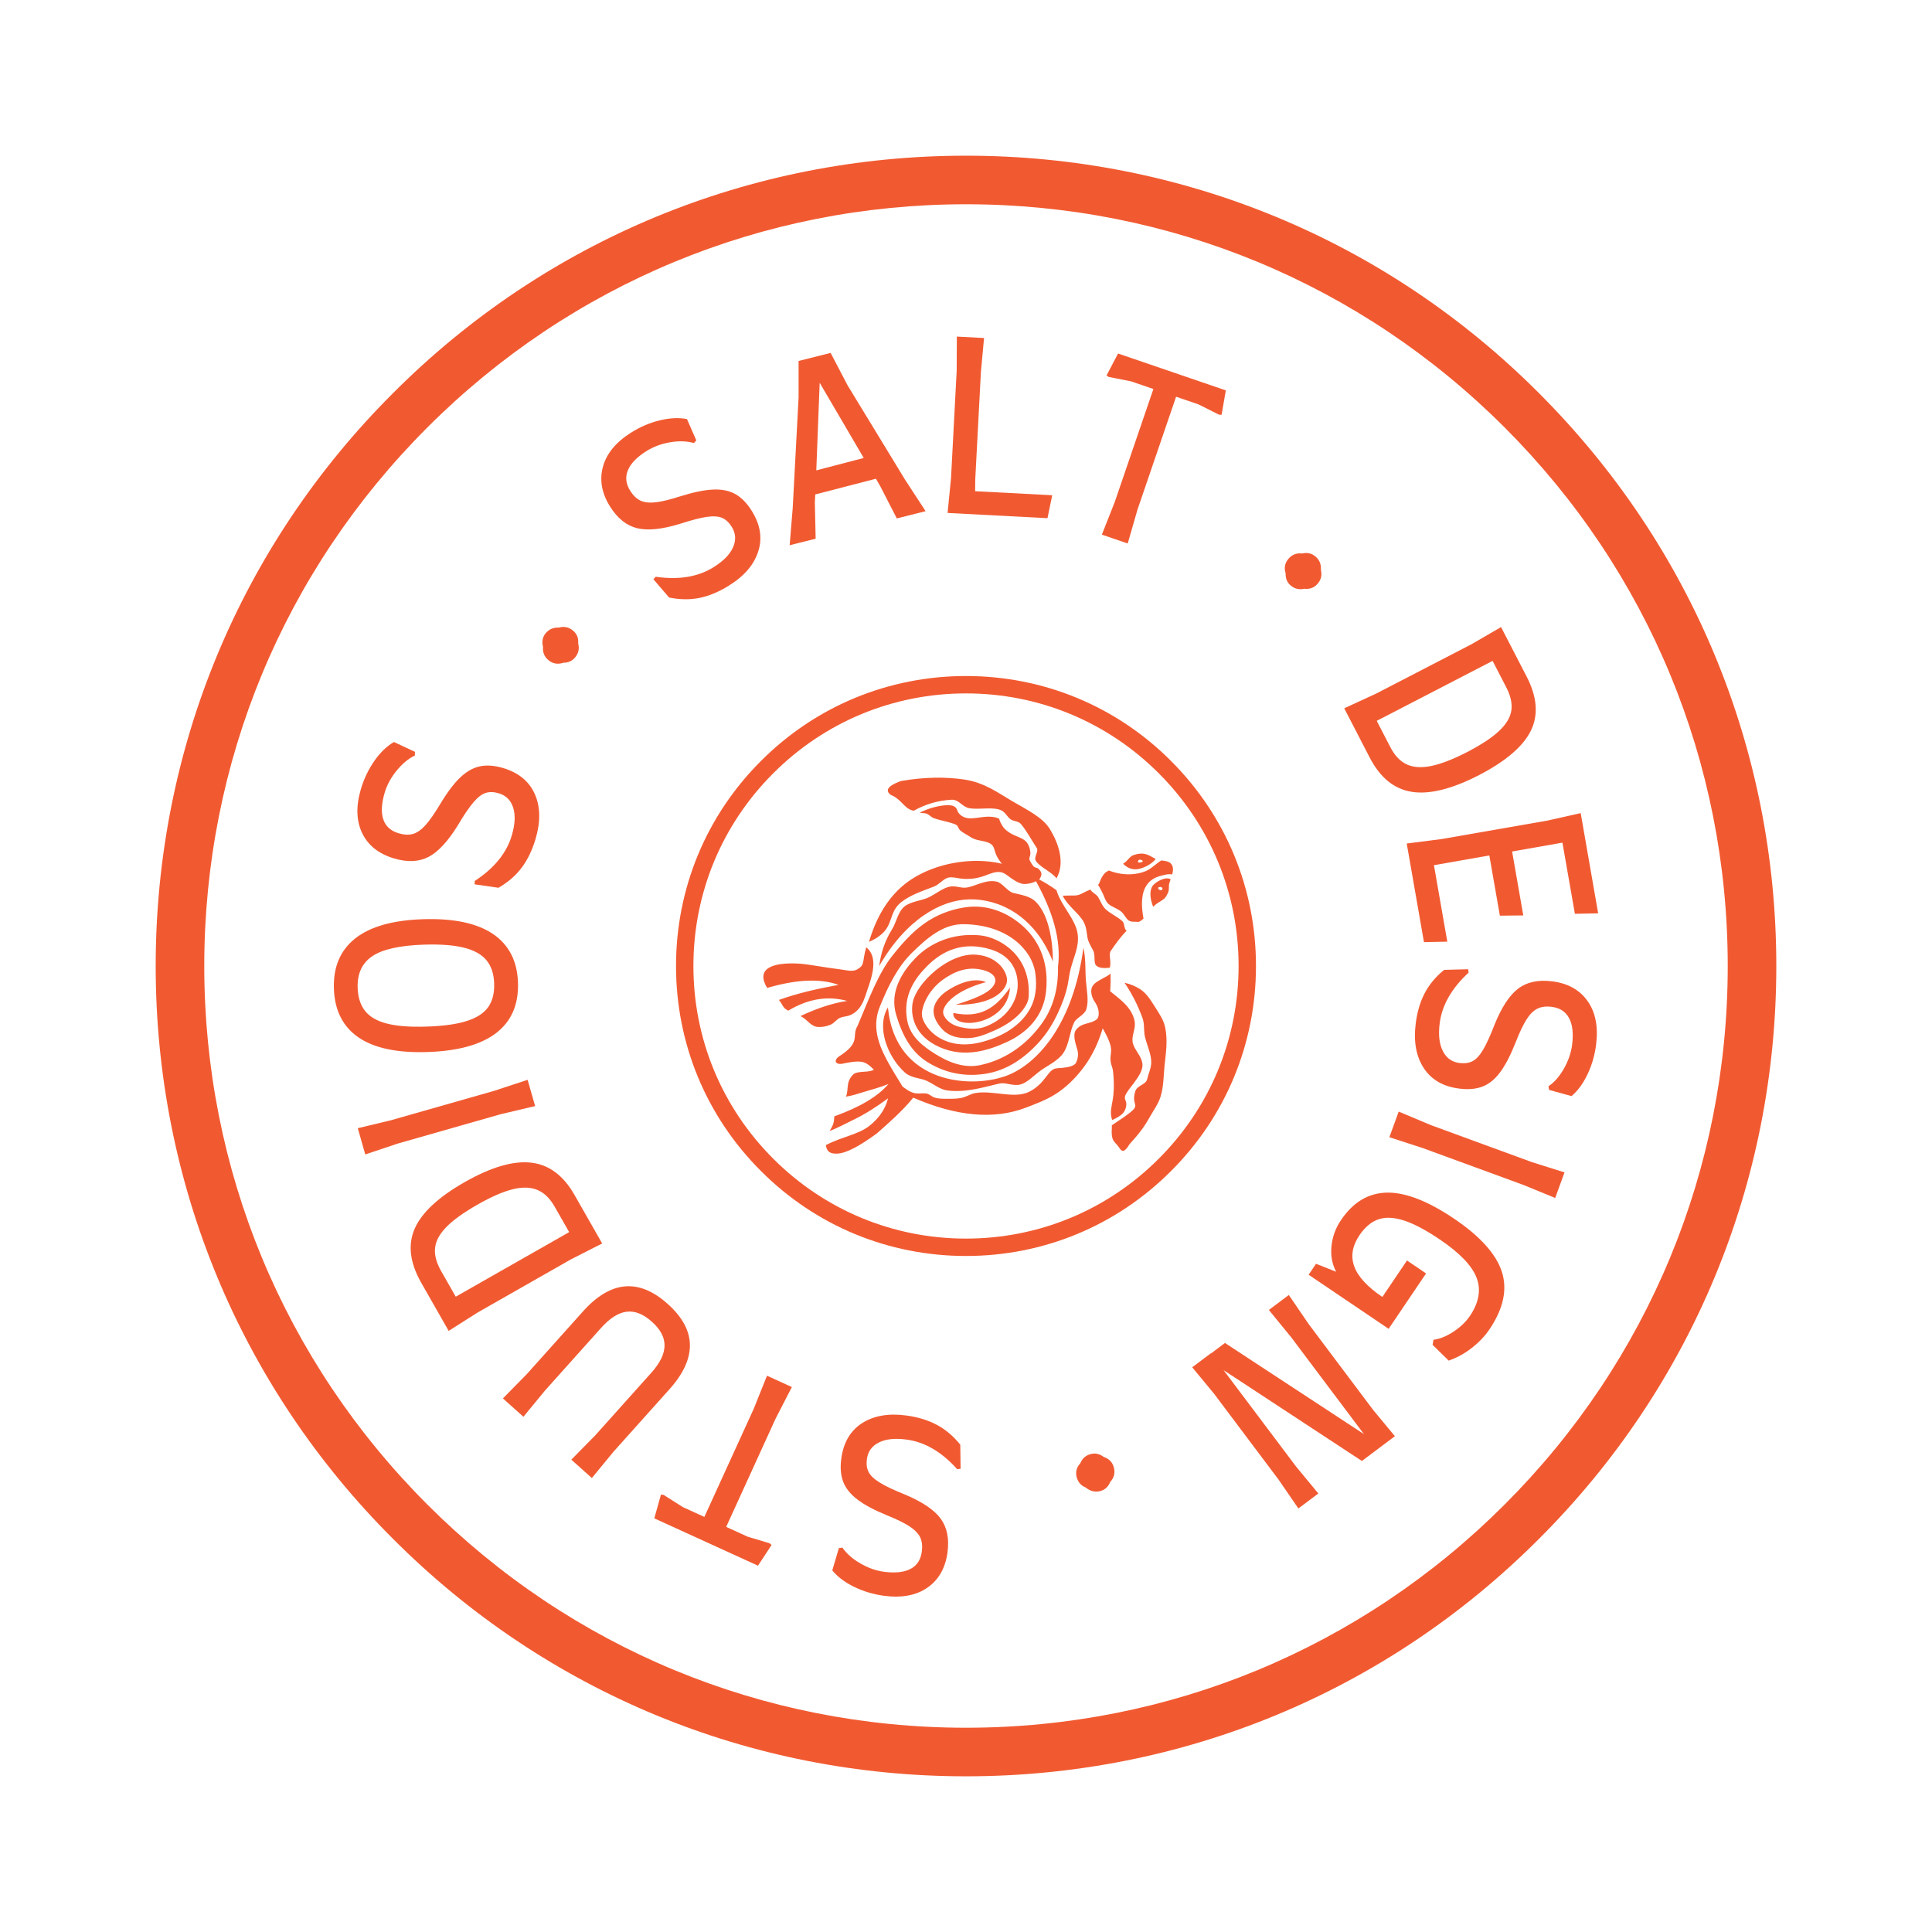 <svg xmlns="http://www.w3.org/2000/svg" xmlns:xlink="http://www.w3.org/1999/xlink" width="500" zoomAndPan="magnify" viewBox="0 0 375 375" height="500" preserveAspectRatio="xMidYMid meet" version="1.0"><defs><g/><clipPath id="033525a352"><path d="M 30.219 30.219 L 344.781 30.219 L 344.781 344.781 L 30.219 344.781 Z M 30.219 30.219 " clip-rule="nonzero"/></clipPath><clipPath id="ada210cdb8"><path d="M 187.5 344.781 C 145.508 344.781 105.969 328.438 76.297 298.703 C 46.562 269.031 30.219 229.492 30.219 187.5 C 30.219 145.508 46.562 105.969 76.297 76.297 C 105.969 46.562 145.508 30.219 187.5 30.219 C 229.492 30.219 269.031 46.562 298.703 76.297 C 328.438 106.031 344.781 145.508 344.781 187.5 C 344.781 229.492 328.438 269.031 298.703 298.703 C 269.031 328.438 229.492 344.781 187.5 344.781 Z M 187.5 39.648 C 148.023 39.648 110.871 55.047 82.961 82.961 C 55.047 110.871 39.648 148.023 39.648 187.5 C 39.648 226.977 55.047 264.129 82.961 292.039 C 110.871 319.953 148.023 335.352 187.5 335.352 C 226.977 335.352 264.129 319.953 292.039 292.039 C 319.953 264.129 335.352 226.977 335.352 187.5 C 335.352 148.023 319.953 110.871 292.039 82.961 C 264.129 55.047 226.977 39.648 187.5 39.648 Z M 187.5 39.648 " clip-rule="nonzero"/></clipPath><clipPath id="b036ac0c97"><path d="M 131.215 131.215 L 243.785 131.215 L 243.785 243.785 L 131.215 243.785 Z M 131.215 131.215 " clip-rule="nonzero"/></clipPath><clipPath id="a375114aa9"><path d="M 187.5 243.785 C 172.473 243.785 158.32 237.938 147.703 227.297 C 137.062 216.68 131.215 202.527 131.215 187.5 C 131.215 172.473 137.062 158.32 147.703 147.703 C 158.32 137.062 172.473 131.215 187.5 131.215 C 202.527 131.215 216.68 137.062 227.297 147.703 C 237.938 158.344 243.785 172.473 243.785 187.5 C 243.785 202.527 237.938 216.68 227.297 227.297 C 216.68 237.938 202.527 243.785 187.5 243.785 Z M 187.5 134.59 C 173.371 134.59 160.078 140.102 150.09 150.09 C 140.102 160.078 134.59 173.371 134.59 187.5 C 134.59 201.629 140.102 214.922 150.09 224.91 C 160.078 234.898 173.371 240.41 187.5 240.41 C 201.629 240.41 214.922 234.898 224.91 224.91 C 234.898 214.922 240.41 201.629 240.41 187.5 C 240.41 173.371 234.898 160.078 224.91 150.09 C 214.922 140.102 201.629 134.59 187.5 134.59 Z M 187.5 134.59 " clip-rule="nonzero"/></clipPath><clipPath id="6b04bf1910"><path d="M 148 150.762 L 227.918 150.762 L 227.918 223.953 L 148 223.953 Z M 148 150.762 " clip-rule="nonzero"/></clipPath></defs><g fill="#f15a31" fill-opacity="1"><g transform="translate(129.198, 120.776)"><g><path d="M 12.312 -7.125 C 10.395 -5.926 8.504 -5.129 6.641 -4.734 C 4.785 -4.348 2.797 -4.367 0.672 -4.797 L -2.375 -8.344 L -1.922 -8.828 C 2.555 -8.18 6.301 -8.801 9.312 -10.688 C 11.227 -11.883 12.488 -13.176 13.094 -14.562 C 13.695 -15.945 13.613 -17.258 12.844 -18.5 C 12.312 -19.352 11.688 -19.938 10.969 -20.25 C 10.258 -20.562 9.273 -20.629 8.016 -20.453 C 6.754 -20.273 5.004 -19.82 2.766 -19.094 C -0.703 -18.031 -3.469 -17.75 -5.531 -18.25 C -7.594 -18.758 -9.348 -20.164 -10.797 -22.469 C -12.422 -25.07 -12.875 -27.656 -12.156 -30.219 C -11.445 -32.781 -9.617 -34.984 -6.672 -36.828 C -4.922 -37.93 -3.078 -38.719 -1.141 -39.188 C 0.797 -39.656 2.555 -39.738 4.141 -39.438 L 5.953 -35.297 L 5.484 -34.781 C 4.148 -35.164 2.629 -35.219 0.922 -34.938 C -0.785 -34.656 -2.328 -34.086 -3.703 -33.234 C -5.586 -32.047 -6.797 -30.797 -7.328 -29.484 C -7.867 -28.18 -7.719 -26.859 -6.875 -25.516 C -6.289 -24.586 -5.617 -23.945 -4.859 -23.594 C -4.098 -23.25 -3.117 -23.145 -1.922 -23.281 C -0.734 -23.414 0.848 -23.801 2.828 -24.438 C 5.379 -25.238 7.504 -25.676 9.203 -25.75 C 10.898 -25.832 12.344 -25.539 13.531 -24.875 C 14.719 -24.207 15.773 -23.129 16.703 -21.641 C 18.379 -18.973 18.805 -16.348 17.984 -13.766 C 17.172 -11.191 15.281 -8.977 12.312 -7.125 Z M 12.312 -7.125 "/></g></g></g><g fill="#f15a31" fill-opacity="1"><g transform="translate(151.896, 106.172)"><g><path d="M 27.766 -6.953 L 22.172 -5.547 L 18.953 -11.812 L 18.125 -13.25 L 6.344 -10.203 L 6.266 -8.641 L 6.422 -1.609 L 1.375 -0.344 L 1.969 -7.562 L 3.109 -29.047 L 3.109 -36.109 L 9.328 -37.672 L 12.594 -31.422 L 23.797 -13.031 Z M 15.75 -17.281 L 7.203 -31.875 L 6.547 -14.875 Z M 15.75 -17.281 "/></g></g></g><g fill="#f15a31" fill-opacity="1"><g transform="translate(180.128, 99.36)"><g><path d="M 24.109 -3.234 L 23.188 1.219 L 3.797 0.203 L 4.469 -6.625 L 5.562 -27.406 L 5.594 -34.031 L 10.875 -33.75 L 10.266 -27.156 L 9.172 -6.375 L 9.141 -4.016 Z M 24.109 -3.234 "/></g></g></g><g fill="#f15a31" fill-opacity="1"><g transform="translate(204.137, 100.444)"><g><path d="M 32.969 -19.922 L 32.438 -19.969 L 28.484 -21.953 L 24.141 -23.438 L 16.656 -1.547 L 14.75 5.047 L 9.734 3.328 L 12.25 -3.047 L 19.734 -24.938 L 15.406 -26.422 L 11.062 -27.281 L 10.641 -27.562 L 12.875 -31.828 L 33.797 -24.672 Z M 32.969 -19.922 "/></g></g></g><g fill="#f15a31" fill-opacity="1"><g transform="translate(228.384, 109.591)"><g/></g></g><g fill="#f15a31" fill-opacity="1"><g transform="translate(237.978, 115.009)"><g><path d="M 17.797 -1.734 C 17.129 -0.941 16.27 -0.609 15.219 -0.734 C 14.219 -0.504 13.332 -0.707 12.562 -1.344 C 11.863 -1.938 11.531 -2.723 11.562 -3.703 C 11.227 -4.773 11.406 -5.719 12.094 -6.531 C 12.789 -7.352 13.68 -7.703 14.766 -7.578 C 15.766 -7.805 16.625 -7.613 17.344 -7 C 18.133 -6.344 18.488 -5.469 18.406 -4.375 C 18.656 -3.383 18.453 -2.504 17.797 -1.734 Z M 17.797 -1.734 "/></g></g></g><g fill="#f15a31" fill-opacity="1"><g transform="translate(251.59, 126.945)"><g/></g></g><g fill="#f15a31" fill-opacity="1"><g transform="translate(259.165, 134.106)"><g><path d="M 37.141 -2.812 C 39.191 1.145 39.473 4.648 37.984 7.703 C 36.492 10.754 33.133 13.633 27.906 16.344 C 22.676 19.039 18.336 20.125 14.891 19.594 C 11.453 19.062 8.723 16.848 6.703 12.953 L 1.75 3.375 L 7.984 0.5 L 26.453 -9.062 L 32.188 -12.391 Z M 10.688 10.891 C 11.539 12.547 12.609 13.672 13.891 14.266 C 15.18 14.859 16.773 14.957 18.672 14.562 C 20.578 14.164 22.883 13.27 25.594 11.875 C 28.383 10.426 30.461 9.051 31.828 7.75 C 33.203 6.457 33.988 5.133 34.188 3.781 C 34.383 2.438 34.047 0.926 33.172 -0.75 L 30.547 -5.828 L 8.062 5.812 Z M 10.688 10.891 "/></g></g></g><g fill="#f15a31" fill-opacity="1"><g transform="translate(272.39, 159.995)"><g><path d="M 8.531 22.781 L 4 22.875 L 0.656 3.734 L 7.453 2.859 L 27.953 -0.719 L 34.422 -2.172 L 37.812 17.281 L 33.297 17.375 L 30.875 3.562 L 21.109 5.281 L 23.281 17.688 L 18.734 17.734 L 16.688 6.047 L 5.938 7.938 Z M 8.531 22.781 "/></g></g></g><g fill="#f15a31" fill-opacity="1"><g transform="translate(276.997, 184.706)"><g><path d="M -2.219 14.047 C -1.945 11.805 -1.375 9.836 -0.5 8.141 C 0.363 6.453 1.629 4.922 3.297 3.547 L 7.969 3.422 L 8.062 4.078 C 4.738 7.141 2.863 10.441 2.438 13.984 C 2.164 16.223 2.379 18.008 3.078 19.344 C 3.773 20.688 4.852 21.445 6.312 21.625 C 7.301 21.738 8.141 21.617 8.828 21.266 C 9.516 20.91 10.188 20.188 10.844 19.094 C 11.5 18.008 12.25 16.367 13.094 14.172 C 14.457 10.805 15.984 8.477 17.672 7.188 C 19.359 5.906 21.551 5.43 24.25 5.766 C 27.301 6.141 29.598 7.41 31.141 9.578 C 32.68 11.742 33.238 14.551 32.812 18 C 32.562 20.051 32.008 21.977 31.156 23.781 C 30.312 25.582 29.27 27.004 28.031 28.047 L 23.672 26.844 L 23.562 26.141 C 24.707 25.359 25.707 24.211 26.562 22.703 C 27.426 21.191 27.957 19.633 28.156 18.031 C 28.426 15.82 28.219 14.098 27.531 12.859 C 26.852 11.617 25.727 10.906 24.156 10.719 C 23.07 10.582 22.156 10.703 21.406 11.078 C 20.656 11.453 19.957 12.145 19.312 13.156 C 18.664 14.164 17.961 15.641 17.203 17.578 C 16.223 20.066 15.227 21.992 14.219 23.359 C 13.219 24.734 12.082 25.672 10.812 26.172 C 9.539 26.672 8.035 26.812 6.297 26.594 C 3.172 26.219 0.863 24.898 -0.625 22.641 C -2.113 20.391 -2.645 17.523 -2.219 14.047 Z M -2.219 14.047 "/></g></g></g><g fill="#f15a31" fill-opacity="1"><g transform="translate(272.799, 212.201)"><g><path d="M 5.031 6.219 L 24.562 13.375 L 30.875 15.359 L 29.062 20.328 L 22.938 17.812 L 3.406 10.656 L -3.125 8.531 L -1.312 3.562 Z M 5.031 6.219 "/></g></g></g><g fill="#f15a31" fill-opacity="1"><g transform="translate(269.456, 224.549)"><g><path d="M 12.766 11.984 C 17.836 15.41 20.93 18.844 22.047 22.281 C 23.16 25.719 22.363 29.445 19.656 33.469 C 18.77 34.781 17.641 35.973 16.266 37.047 C 14.898 38.129 13.391 38.961 11.734 39.547 L 8.609 36.484 L 8.781 35.5 C 9.988 35.352 11.27 34.836 12.625 33.953 C 13.977 33.066 15.051 32.047 15.844 30.891 C 17.613 28.266 18.047 25.781 17.141 23.438 C 16.234 21.102 13.863 18.641 10.031 16.047 C 7.352 14.234 5.051 13.008 3.125 12.375 C 1.195 11.738 -0.461 11.648 -1.859 12.109 C -3.266 12.578 -4.508 13.613 -5.594 15.219 C -6.977 17.281 -7.312 19.297 -6.594 21.266 C -5.875 23.242 -4.055 25.219 -1.141 27.188 L 3.641 20.109 L 7.344 22.625 L 0.078 33.375 L -15.453 22.875 L -14.016 20.75 L -10.109 22.297 C -10.898 20.805 -11.203 19.148 -11.016 17.328 C -10.836 15.504 -10.219 13.812 -9.156 12.25 C -6.812 8.781 -3.844 7.008 -0.25 6.938 C 3.344 6.875 7.68 8.555 12.766 11.984 Z M 12.766 11.984 "/></g></g></g><g fill="#f15a31" fill-opacity="1"><g transform="translate(253.187, 249.075)"><g><path d="M -17.5 21.5 L -21.781 16.312 L -18.156 13.594 L -18.125 13.625 L -15.422 11.594 L 11.547 29.281 L -2.562 10.5 L -6.906 5.188 L -3.031 2.281 L 0.844 7.953 L 13.328 24.578 L 17.562 29.688 L 11.156 34.5 L -15.688 16.875 L -1.609 35.594 L 2.703 40.812 L -1.172 43.719 L -5 38.141 Z M -17.5 21.5 "/></g></g></g><g fill="#f15a31" fill-opacity="1"><g transform="translate(227.938, 266.593)"><g/></g></g><g fill="#f15a31" fill-opacity="1"><g transform="translate(217.944, 271.233)"><g><path d="M -8.969 15.469 C -9.219 14.469 -8.984 13.578 -8.266 12.797 C -7.879 11.848 -7.203 11.25 -6.234 11 C -5.348 10.77 -4.516 10.953 -3.734 11.547 C -2.66 11.91 -1.992 12.609 -1.734 13.641 C -1.473 14.68 -1.711 15.609 -2.453 16.422 C -2.836 17.367 -3.488 17.957 -4.406 18.188 C -5.406 18.438 -6.328 18.211 -7.172 17.516 C -8.117 17.129 -8.719 16.445 -8.969 15.469 Z M -8.969 15.469 "/></g></g></g><g fill="#f15a31" fill-opacity="1"><g transform="translate(200.312, 275.338)"><g/></g></g><g fill="#f15a31" fill-opacity="1"><g transform="translate(189.968, 277.157)"><g><path d="M -14.031 -2.406 C -11.789 -2.102 -9.832 -1.504 -8.156 -0.609 C -6.477 0.273 -4.953 1.562 -3.578 3.25 L -3.516 7.922 L -4.172 8.016 C -7.191 4.648 -10.469 2.734 -14 2.266 C -16.238 1.961 -18.031 2.148 -19.375 2.828 C -20.727 3.504 -21.504 4.57 -21.703 6.031 C -21.836 7.02 -21.727 7.859 -21.375 8.547 C -21.031 9.242 -20.316 9.926 -19.234 10.594 C -18.16 11.27 -16.531 12.047 -14.344 12.922 C -10.988 14.328 -8.676 15.879 -7.406 17.578 C -6.145 19.285 -5.695 21.488 -6.062 24.188 C -6.477 27.227 -7.781 29.504 -9.969 31.016 C -12.164 32.523 -14.988 33.047 -18.438 32.578 C -20.477 32.297 -22.395 31.719 -24.188 30.844 C -25.977 29.977 -27.391 28.914 -28.422 27.656 L -27.141 23.328 L -26.453 23.234 C -25.672 24.379 -24.531 25.391 -23.031 26.266 C -21.539 27.148 -20 27.703 -18.406 27.922 C -16.195 28.211 -14.469 28.023 -13.219 27.359 C -11.977 26.703 -11.254 25.586 -11.047 24.016 C -10.898 22.93 -11.004 22.008 -11.359 21.25 C -11.723 20.5 -12.406 19.789 -13.406 19.125 C -14.406 18.469 -15.867 17.75 -17.797 16.969 C -20.273 15.957 -22.188 14.938 -23.531 13.906 C -24.883 12.883 -25.805 11.738 -26.297 10.469 C -26.785 9.195 -26.91 7.691 -26.672 5.953 C -26.254 2.828 -24.91 0.535 -22.641 -0.922 C -20.367 -2.379 -17.5 -2.875 -14.031 -2.406 Z M -14.031 -2.406 "/></g></g></g><g fill="#f15a31" fill-opacity="1"><g transform="translate(163.061, 273.492)"><g><path d="M -34.766 16.594 L -34.25 16.672 L -30.5 19.047 L -26.344 20.938 L -16.734 -0.109 L -14.188 -6.469 L -9.359 -4.266 L -12.5 1.828 L -22.109 22.875 L -17.938 24.781 L -13.703 26.047 L -13.297 26.391 L -15.938 30.406 L -36.062 21.219 Z M -34.766 16.594 "/></g></g></g><g fill="#f15a31" fill-opacity="1"><g transform="translate(140.191, 263.541)"><g><path d="M -42.578 7.891 L -37.938 3.172 L -27.047 -8.984 C -21.68 -14.984 -16.195 -15.473 -10.594 -10.453 C -7.77 -7.93 -6.332 -5.289 -6.281 -2.531 C -6.238 0.227 -7.551 3.098 -10.219 6.078 L -21.109 18.234 L -25.312 23.344 L -29.297 19.781 L -24.656 15.062 L -13.766 2.906 C -12.078 1.02 -11.223 -0.727 -11.203 -2.344 C -11.18 -3.969 -12.004 -5.52 -13.672 -7 C -15.328 -8.488 -16.957 -9.133 -18.562 -8.938 C -20.164 -8.738 -21.812 -7.695 -23.5 -5.812 L -34.391 6.344 L -38.594 11.453 Z M -42.578 7.891 "/></g></g></g><g fill="#f15a31" fill-opacity="1"><g transform="translate(118.758, 244.654)"><g><path d="M -37.016 4.297 C -39.211 0.422 -39.629 -3.066 -38.266 -6.172 C -36.898 -9.285 -33.66 -12.301 -28.547 -15.219 C -23.43 -18.125 -19.141 -19.379 -15.672 -18.984 C -12.203 -18.598 -9.383 -16.492 -7.219 -12.672 L -1.875 -3.297 L -7.984 -0.188 L -26.062 10.109 L -31.672 13.672 Z M -11.109 -10.453 C -12.023 -12.066 -13.141 -13.145 -14.453 -13.688 C -15.773 -14.238 -17.379 -14.281 -19.266 -13.812 C -21.148 -13.344 -23.414 -12.352 -26.062 -10.844 C -28.789 -9.289 -30.812 -7.836 -32.125 -6.484 C -33.445 -5.129 -34.176 -3.773 -34.312 -2.422 C -34.457 -1.066 -34.062 0.43 -33.125 2.078 L -30.297 7.031 L -8.281 -5.5 Z M -11.109 -10.453 "/></g></g></g><g fill="#f15a31" fill-opacity="1"><g transform="translate(104.913, 218.343)"><g><path d="M -7.719 -2.078 L -27.719 3.625 L -34.016 5.734 L -35.469 0.641 L -29.016 -0.906 L -9.016 -6.609 L -2.5 -8.75 L -1.047 -3.656 Z M -7.719 -2.078 "/></g></g></g><g fill="#f15a31" fill-opacity="1"><g transform="translate(100.308, 206.433)"><g><path d="M 0.234 -15.688 C 0.367 -11.457 -1.039 -8.203 -4 -5.922 C -6.969 -3.648 -11.422 -2.422 -17.359 -2.234 C -23.242 -2.047 -27.703 -2.992 -30.734 -5.078 C -33.773 -7.172 -35.363 -10.332 -35.5 -14.562 C -35.633 -18.758 -34.25 -22.004 -31.344 -24.297 C -28.445 -26.586 -24.055 -27.828 -18.172 -28.016 C -12.234 -28.203 -7.711 -27.242 -4.609 -25.141 C -1.516 -23.035 0.098 -19.883 0.234 -15.688 Z M -4.391 -15.547 C -4.453 -17.398 -4.941 -18.891 -5.859 -20.016 C -6.773 -21.148 -8.219 -21.969 -10.188 -22.469 C -12.156 -22.977 -14.766 -23.18 -18.016 -23.078 C -22.711 -22.922 -26.051 -22.176 -28.031 -20.844 C -30.02 -19.52 -30.973 -17.473 -30.891 -14.703 C -30.828 -12.848 -30.344 -11.348 -29.438 -10.203 C -28.531 -9.055 -27.109 -8.238 -25.172 -7.75 C -23.234 -7.258 -20.68 -7.066 -17.516 -7.172 C -14.266 -7.273 -11.672 -7.633 -9.734 -8.25 C -7.797 -8.863 -6.406 -9.758 -5.562 -10.938 C -4.719 -12.125 -4.328 -13.66 -4.391 -15.547 Z M -4.391 -15.547 "/></g></g></g><g fill="#f15a31" fill-opacity="1"><g transform="translate(99.415, 176.349)"><g><path d="M 4.531 -13.484 C 3.883 -11.316 2.992 -9.473 1.859 -7.953 C 0.723 -6.43 -0.781 -5.125 -2.656 -4.031 L -7.297 -4.703 L -7.266 -5.359 C -3.484 -7.828 -1.086 -10.77 -0.078 -14.188 C 0.566 -16.352 0.656 -18.156 0.188 -19.594 C -0.27 -21.031 -1.203 -21.957 -2.609 -22.375 C -3.566 -22.656 -4.414 -22.676 -5.156 -22.438 C -5.895 -22.207 -6.676 -21.609 -7.5 -20.641 C -8.332 -19.68 -9.348 -18.188 -10.547 -16.156 C -12.453 -13.062 -14.344 -11.02 -16.219 -10.031 C -18.102 -9.051 -20.348 -8.953 -22.953 -9.734 C -25.898 -10.609 -27.953 -12.238 -29.109 -14.625 C -30.266 -17.02 -30.348 -19.883 -29.359 -23.219 C -28.766 -25.195 -27.898 -27.004 -26.766 -28.641 C -25.629 -30.273 -24.359 -31.504 -22.953 -32.328 L -18.875 -30.422 L -18.891 -29.703 C -20.129 -29.109 -21.301 -28.141 -22.406 -26.797 C -23.508 -25.461 -24.289 -24.023 -24.75 -22.484 C -25.383 -20.336 -25.469 -18.598 -25 -17.266 C -24.539 -15.941 -23.551 -15.055 -22.031 -14.609 C -20.977 -14.297 -20.051 -14.254 -19.25 -14.484 C -18.445 -14.723 -17.645 -15.285 -16.844 -16.172 C -16.039 -17.066 -15.102 -18.406 -14.031 -20.188 C -12.656 -22.488 -11.352 -24.227 -10.125 -25.406 C -8.895 -26.582 -7.617 -27.312 -6.297 -27.594 C -4.973 -27.883 -3.469 -27.781 -1.781 -27.281 C 1.238 -26.383 3.297 -24.695 4.391 -22.219 C 5.484 -19.75 5.531 -16.836 4.531 -13.484 Z M 4.531 -13.484 "/></g></g></g><g fill="#f15a31" fill-opacity="1"><g transform="translate(108.287, 149.827)"><g/></g></g><g fill="#f15a31" fill-opacity="1"><g transform="translate(113.413, 140.075)"><g><path d="M -2.266 -17.734 C -1.453 -17.098 -1.094 -16.25 -1.188 -15.188 C -0.926 -14.195 -1.109 -13.312 -1.734 -12.531 C -2.297 -11.812 -3.062 -11.445 -4.031 -11.438 C -5.113 -11.082 -6.07 -11.234 -6.906 -11.891 C -7.738 -12.555 -8.109 -13.438 -8.016 -14.531 C -8.273 -15.52 -8.113 -16.383 -7.531 -17.125 C -6.883 -17.926 -6.016 -18.305 -4.922 -18.266 C -3.93 -18.535 -3.047 -18.359 -2.266 -17.734 Z M -2.266 -17.734 "/></g></g></g><g clip-path="url(#033525a352)"><g clip-path="url(#ada210cdb8)"><path fill="#f15a31" d="M 30.219 30.219 L 344.781 30.219 L 344.781 344.781 L 30.219 344.781 Z M 30.219 30.219 " fill-opacity="1" fill-rule="nonzero"/></g></g><g clip-path="url(#b036ac0c97)"><g clip-path="url(#a375114aa9)"><path fill="#f15a31" d="M 131.215 131.215 L 243.785 131.215 L 243.785 243.785 L 131.215 243.785 Z M 131.215 131.215 " fill-opacity="1" fill-rule="nonzero"/></g></g><g clip-path="url(#6b04bf1910)"><path fill="#f15a31" d="M 161.258 198.871 C 161.945 198.562 162.371 197.863 163.043 197.562 C 163.57 197.328 164.215 197.312 164.746 197.141 C 165.418 196.922 165.953 196.547 166.387 196.121 C 167.527 195.004 167.914 193.422 168.406 191.996 C 169.195 189.707 170.586 185.797 168.137 183.867 C 167.297 186.715 167.957 187.227 166.418 188.141 C 165.582 188.641 164.598 188.367 163.363 188.195 C 161.773 187.973 159.809 187.715 157.609 187.344 C 155.77 187.031 153.727 186.855 151.496 187.133 C 147.594 187.73 147.695 189.773 148.91 191.758 C 154.148 190.23 158.887 189.781 162.766 191.16 C 158.766 191.895 154.848 192.766 151.188 194.086 C 151.645 194.609 151.867 195.207 152.16 195.555 C 152.367 195.797 152.656 195.992 153 196.172 C 157.102 193.703 160.875 193.32 164.438 194.273 C 161.449 194.73 158.426 195.773 155.375 197.219 C 155.5 197.285 155.625 197.352 155.746 197.426 C 156.812 198.07 157.48 199.27 158.75 199.332 C 159.57 199.375 160.418 199.242 161.258 198.871 Z M 215.562 188.961 C 215.586 190.105 215.57 191.254 215.484 192.406 C 217.23 193.828 218.66 194.844 219.566 196.441 C 220.023 197.242 220.332 198.176 220.273 199.039 C 220.199 200.148 219.668 201.195 219.844 202.281 C 219.996 203.195 220.668 204.031 221.152 204.867 C 221.531 205.516 221.766 206.18 221.762 206.762 C 221.746 207.832 220.973 209.023 220.105 210.184 C 219.477 211.031 218.754 211.859 218.426 212.621 C 218.148 213.266 218.57 213.602 218.609 214.141 C 218.664 214.926 218.352 215.855 217.547 216.453 C 217.039 216.828 216.488 217.141 215.887 217.383 C 215.734 217.039 215.656 216.598 215.633 216.082 C 215.586 215.117 215.965 213.906 216.098 212.625 C 216.27 211.035 216.195 209.344 216.039 207.91 C 215.969 207.289 215.699 206.797 215.598 206.176 C 215.238 204.051 216.66 204.168 214.031 199.602 C 213.121 202.648 211.875 205.086 210.41 207.066 C 208.754 209.301 206.902 211.09 204.855 212.379 C 203.055 213.52 201.082 214.238 199.219 214.961 C 192.887 217.414 185.523 216.648 177.262 213.055 C 175.133 215.672 172.633 217.84 170.223 219.977 C 166.941 222.387 164.297 223.836 162.562 223.91 C 161.391 223.961 160.504 223.754 160.301 222.266 C 163.363 220.652 166.641 220.215 168.766 218.512 C 170.574 217.062 171.836 215.32 172.371 213.184 C 170.184 214.801 167.949 216.25 165.633 217.355 C 164.191 218.043 162.598 218.941 161.027 219.52 C 161.27 219.117 161.508 218.723 161.66 218.344 C 161.871 217.824 161.902 217.238 161.945 216.68 C 166.781 214.941 170.363 212.871 172.453 210.402 C 170.855 211.059 169.199 211.488 167.699 211.938 C 166.461 212.309 165.336 212.711 164.191 212.855 C 164.527 212.191 164.457 211.215 164.617 210.355 C 164.754 209.625 165.141 208.996 165.574 208.582 C 166.453 207.746 168.621 208.277 169.625 207.617 C 168.887 206.934 168.191 206.203 167.133 206.082 C 166.047 205.953 164.848 206.195 163.422 206.484 C 162.289 206.656 161.758 205.969 162.711 205.145 C 167.32 202.254 165.199 201.145 166.441 199.145 C 168.762 193.645 170.484 188.957 173.18 185.539 C 175.113 183.082 177.148 180.848 179.438 179.234 C 181.801 177.57 184.434 176.562 187.207 176.125 C 191.648 175.43 195.508 177.16 198.262 179.512 C 201.219 182.039 203.711 186.199 203.035 192.465 C 202.504 197.391 199.227 200.52 195.43 202.254 C 192.082 203.785 187.355 205.438 182.434 203.277 C 177.406 201.07 176.637 196.996 177.184 194.445 C 177.957 190.832 184.055 184.914 189.457 185.301 C 193.879 185.617 195.688 188.941 195.445 190.539 C 195.188 192.242 192.793 195.098 185.473 195.031 C 187.879 194.301 189.719 193.582 190.988 192.875 C 193.777 191.32 194.047 189.266 191.098 188.367 C 187.691 187.328 184.891 188.805 182.961 190.199 C 180.051 192.305 178.84 195.551 178.941 197.012 C 179.02 198.188 180.195 200.242 182.496 201.539 C 184.398 202.613 187.074 203.164 190.539 202.262 C 195.68 200.926 198.777 198.227 200.16 195.355 C 201.316 192.949 201.176 190.391 200.922 188.711 C 200.254 184.359 195.574 179.5 187.074 179.383 C 182.953 179.324 179.762 182.254 177.078 184.871 C 174.309 187.566 172.473 191.184 170.77 195.395 C 169.957 197.391 169.793 199.598 170.594 202.199 C 171.418 204.871 173.309 207.828 175.188 210.906 C 177.613 212.77 178.113 212.102 179.652 212.23 C 180.371 212.289 180.727 212.805 181.395 213.031 C 182.176 213.297 183.266 213.273 184.062 213.273 C 185.062 213.273 186.066 213.27 186.953 213.016 C 187.781 212.773 188.496 212.285 189.367 212.148 C 192.688 211.637 196.297 213.109 199.125 212.168 C 200.293 211.781 201.48 210.887 202.398 209.82 C 203.16 208.941 203.668 208.016 204.426 207.566 C 204.859 207.305 205.516 207.328 206.238 207.266 C 207.359 207.168 208.582 206.883 208.879 206.246 C 209.156 205.648 209.383 204.703 209.133 203.832 C 208.73 202.438 208.184 200.883 208.828 199.93 C 209.086 199.547 209.602 199.109 210.227 198.883 C 211.414 198.453 212.91 198.309 213.176 197.367 C 213.383 196.629 213.234 195.539 212.508 194.484 C 211.805 193.473 211.613 192.203 212.016 191.473 C 212.641 190.332 214.844 189.703 215.562 188.961 Z M 221.562 167.348 C 221.848 167.301 221.883 167.078 221.648 166.969 C 221.438 166.867 221.16 166.789 220.988 166.977 C 220.895 167.078 220.828 167.309 220.945 167.387 C 221.117 167.496 221.359 167.379 221.562 167.348 Z M 224.992 172.184 C 225.141 172.145 225.312 172.152 225.449 172.215 C 225.68 172.312 225.715 172.594 225.473 172.758 C 225.336 172.848 225.117 172.762 224.98 172.668 C 224.75 172.512 224.73 172.258 224.992 172.184 Z M 206.27 173.863 C 207.289 175.922 209.422 177.246 210.344 178.965 C 211.102 180.371 210.816 181.73 211.359 182.898 C 211.617 183.457 211.891 183.984 212.164 184.465 C 212.652 185.312 212.238 186.777 212.711 187.332 C 213.402 188.137 214.953 187.844 215.402 187.84 C 215.773 186.703 215.117 185.277 215.602 184.566 C 216.516 183.234 217.484 181.852 218.668 180.676 C 218.125 180.27 218.328 179.262 217.871 178.828 C 216.922 177.922 215.535 177.348 214.672 176.547 C 213.906 175.844 213.641 174.914 213.133 174.102 C 212.773 173.52 211.922 173.254 211.66 172.66 C 211.297 172.816 210.945 172.953 210.668 173.094 C 210.02 173.418 209.602 173.688 209.023 173.777 C 208.371 173.875 207.535 173.777 206.27 173.863 Z M 220.93 178.965 C 221.125 178.895 221.316 178.82 221.5 178.684 C 221.66 178.562 221.812 178.434 221.953 178.297 C 221.414 175.441 221.586 173.219 222.602 171.758 C 223.203 170.898 224.098 170.301 225.316 169.996 C 225.953 169.836 226.762 169.574 227.52 169.727 C 227.73 168.965 227.781 168.297 227.363 167.73 C 226.938 167.156 226.133 167.105 225.406 167.012 C 224.281 167.719 223.406 168.676 222.348 169.098 C 221.941 169.258 221.531 169.387 221.117 169.48 C 219.227 169.906 217.18 169.73 215.23 168.965 C 215.082 169.039 214.941 169.117 214.805 169.199 C 214.309 169.496 213.941 170.094 213.641 170.723 C 213.48 171.051 213.441 171.402 213.191 171.691 C 213.172 171.711 213.156 171.73 213.137 171.75 C 213.473 172.27 213.73 172.812 214 173.34 C 214.348 174.02 214.543 174.887 215.133 175.441 C 215.699 175.973 216.688 176.25 217.527 176.867 C 218.176 177.348 218.52 178.305 219.125 178.695 C 219.66 179.039 220.465 178.832 220.93 178.965 Z M 224.328 166.727 C 223.914 166.523 223.52 166.262 223.102 166.062 C 222.547 165.797 221.961 165.641 221.316 165.691 C 220.883 165.723 220.469 165.816 220.062 165.953 C 219.246 166.234 218.973 166.984 218.18 167.523 C 218.117 167.566 218.051 167.609 217.984 167.652 C 218.852 168.512 219.812 168.859 220.863 168.691 C 221.887 168.531 223.453 167.828 224.328 166.727 Z M 223.832 176.02 C 223.91 175.938 223.988 175.855 224.07 175.781 C 224.883 175.012 225.969 174.703 226.352 173.965 C 226.539 173.605 226.766 173.277 226.832 172.891 C 226.922 172.398 226.832 171.848 226.965 171.438 C 227.047 171.172 227.137 170.914 227.219 170.664 C 226.223 170.027 224.059 171.273 223.605 172.125 C 223.09 173.09 223.258 174.566 223.832 176.02 Z M 191.395 190.621 C 188.664 189.504 185.203 191.332 183.559 192.504 C 182.352 193.359 181.156 194.781 181.203 196.344 C 181.234 197.348 181.754 198.496 182.734 199.602 C 184.25 201.305 186.176 201.5 187.711 201.5 C 189.57 201.504 191.289 200.781 193.004 200.031 C 194.445 199.398 196.48 198.273 197.879 196.793 C 198.773 195.844 199.602 194.648 199.668 193.449 C 199.855 190.152 198.988 187.551 197.344 185.508 C 195.801 183.586 193.043 181.801 190.074 181.539 C 184.809 181.078 180.48 183.07 177.688 185.961 C 175.301 188.434 172.555 192.379 173.953 197.004 C 175.148 200.969 176.836 204.133 179.93 206.094 C 182.66 207.824 186.348 209.113 191.031 208.457 C 195.352 207.852 198.801 205.422 201.57 202.395 C 203.07 200.754 204.344 198.805 205.379 196.535 C 206.137 194.879 206.859 193.07 207.262 191.047 C 207.473 189.969 207.566 189.012 207.785 188.168 C 208.5 185.41 209.512 183.699 209.164 181.227 C 208.758 178.379 205.922 175.781 205.066 172.789 C 203.969 172.004 202.848 171.301 201.699 170.699 C 201.926 170.426 202.059 170.129 202.125 169.812 C 202.211 169.41 201.918 168.887 201.477 168.562 C 201.238 168.387 200.934 168.441 200.68 168.215 C 200.352 167.918 200.062 167.359 199.887 167.035 C 199.648 166.594 199.98 166.191 199.996 165.727 C 200.02 165.027 199.781 164.281 199.48 163.766 C 198.875 162.738 197.609 162.5 196.406 161.887 C 195.797 161.574 195.074 161.031 194.719 160.523 C 194.316 159.949 193.984 159.242 193.941 158.914 C 193.207 158.551 192.168 158.445 191.051 158.555 C 189.863 158.672 188.578 159.008 187.465 158.727 C 186.949 158.598 186.375 158.238 186.043 157.773 C 185.789 157.422 185.773 156.98 185.461 156.707 C 184.992 156.293 184.227 156.234 183.555 156.293 C 181.961 156.43 180.281 156.863 178.535 157.73 C 178.93 157.875 179.352 157.77 179.773 157.906 C 180.422 158.113 180.629 158.582 181.297 158.82 C 182.621 159.289 184.398 159.555 185.488 160.043 C 186 160.273 185.98 160.785 186.324 161.125 C 186.832 161.625 187.668 161.988 188.332 162.445 C 188.711 162.707 189.227 162.914 189.742 163.039 C 190.723 163.281 191.785 163.367 192.445 163.906 C 192.977 164.348 192.996 164.984 193.258 165.68 C 193.52 166.375 194.023 167.137 194.473 167.648 C 188.52 166.238 181.516 167.613 176.828 170.727 C 173.188 173.145 170.379 177.023 168.668 182.812 C 169.984 182.254 170.879 181.609 171.527 180.93 C 172.555 179.84 172.812 178.605 173.223 177.527 C 173.59 176.574 174.102 175.75 174.957 175.086 C 176.852 173.625 179.148 172.922 181.32 172.07 C 182.266 171.703 183.137 170.559 184.066 170.344 C 184.789 170.18 185.609 170.402 186.379 170.516 C 187.148 170.625 187.867 170.625 188.699 170.551 C 189.348 170.492 190.238 170.305 191.078 170 C 192.16 169.609 193.215 169.105 194.223 169.285 C 194.977 169.418 195.527 169.941 196.172 170.391 C 197.113 171.047 198.109 171.66 199.047 171.586 C 199.801 171.527 200.492 171.363 201.082 171.039 C 204.293 176.855 206.023 182.43 205.355 187.629 C 205.445 192.156 204.301 195.781 202.191 198.699 C 199.566 202.34 195.641 205.555 190.348 206.719 C 187 207.453 183.91 206.074 181.418 204.504 C 179.219 203.117 176.711 201.266 176.105 198.148 C 175.145 193.184 177.656 189.824 179.977 187.492 C 182.867 184.586 186.922 182.59 192.391 184.312 C 196.492 185.602 197.543 188.695 197.539 191.137 C 197.535 193.988 195.801 197.453 191.434 199.211 C 189.574 199.957 187.758 199.652 186.477 199.375 C 184.184 198.883 183.066 197.379 183.062 196.461 C 183.059 195.031 185.352 192.254 191.395 190.621 Z M 185.031 196.609 C 184.766 200.109 195.594 199.109 196.039 191.691 C 193.191 195.793 190.168 197.691 185.031 196.609 Z M 210.289 183.969 C 208.312 198.758 201.492 206.191 195.945 208.562 C 189.039 211.516 173.773 210.617 172.344 195.535 C 170.059 199.312 172.223 205.105 175.656 208.195 C 176.801 209.223 178.656 209.258 179.773 209.742 C 181.078 210.309 182.391 211.441 183.781 211.641 C 187.625 212.195 191.609 210.805 194.098 210.297 C 195.188 210.07 196.645 210.844 198.02 210.508 C 199.395 210.172 200.688 208.73 202.012 207.773 C 203.254 206.875 205.379 205.902 206.398 204.383 C 207.555 202.66 207.578 200.332 208.496 198.445 C 208.926 197.566 210.469 196.988 210.816 195.996 C 211.395 194.324 210.938 192.395 210.773 190.293 C 210.617 188.312 210.789 186.184 210.289 183.969 Z M 170.652 187.5 C 171.004 184.734 171.879 182.418 173.078 180.492 C 174.008 179.004 174.273 177.039 175.5 175.996 C 176.727 174.953 178.914 174.828 180.254 174.18 C 181.594 173.531 182.941 172.426 184.207 172.121 C 185.324 171.852 186.379 172.344 187.305 172.301 C 189.027 172.227 191.227 170.605 193.469 171.125 C 194.598 171.383 195.531 173.039 196.711 173.328 C 198.047 173.652 199.832 173.922 200.879 174.883 C 203.258 177.066 204.352 181.719 204.363 186.637 C 200.809 177.586 193.793 174.484 188.266 174.562 C 182.562 174.641 175.824 178.531 170.652 187.5 Z M 215.805 218.418 C 223.02 213.68 219.188 215.52 220.363 211.801 C 220.727 210.641 222.414 210.57 222.668 209.453 C 222.926 208.316 223.406 207.48 223.453 206.301 C 223.516 204.707 222.652 202.988 222.238 201.254 C 221.945 200.016 222.203 198.773 221.738 197.539 C 221.277 196.309 220.773 195.121 220.148 193.91 C 219.957 193.539 219.758 193.164 219.539 192.785 C 219.164 192.125 218.746 191.449 218.273 190.75 C 219.43 191.012 220.434 191.441 221.293 191.996 C 222.562 192.812 223.375 194.16 224.211 195.484 C 224.996 196.73 225.836 197.934 226.141 199.328 C 226.703 201.898 226.293 204.422 226.039 206.828 C 225.828 208.812 225.891 210.883 225.242 212.934 C 224.828 214.25 223.918 215.488 223.117 216.91 C 222.117 218.688 221.078 220.086 219.195 222.141 C 218.961 222.621 218.363 223.355 218.051 223.379 C 217.602 223.41 217.395 222.992 217.105 222.574 C 216.805 222.141 216.148 221.633 215.957 221.031 C 215.637 220.031 215.863 218.906 215.805 218.418 Z M 205.066 170.488 C 204.133 169.223 201.809 168.312 201.051 167.086 C 200.594 166.352 201.684 165.273 201.223 164.578 C 200.191 163.027 199.23 161.18 198.133 159.914 C 197.652 159.363 196.719 159.418 196.176 159.039 C 195.484 158.551 195.16 157.668 194.332 157.285 C 192.703 156.527 190.078 157.227 188.102 156.863 C 186.754 156.617 186.125 155.152 184.672 155.23 C 182.305 155.352 179.828 155.984 177.355 157.363 C 175.48 157.031 175.113 155.191 172.906 154.289 C 171.746 153.441 172.273 152.551 174.828 151.605 C 179.414 150.801 183.535 150.773 187.152 151.305 C 191.07 151.875 193.766 153.926 196.465 155.5 C 199.527 157.281 202.422 158.688 203.805 160.961 C 205.383 163.551 206.812 167.379 205.066 170.488 Z M 205.066 170.488 " fill-opacity="1" fill-rule="evenodd"/></g></svg>